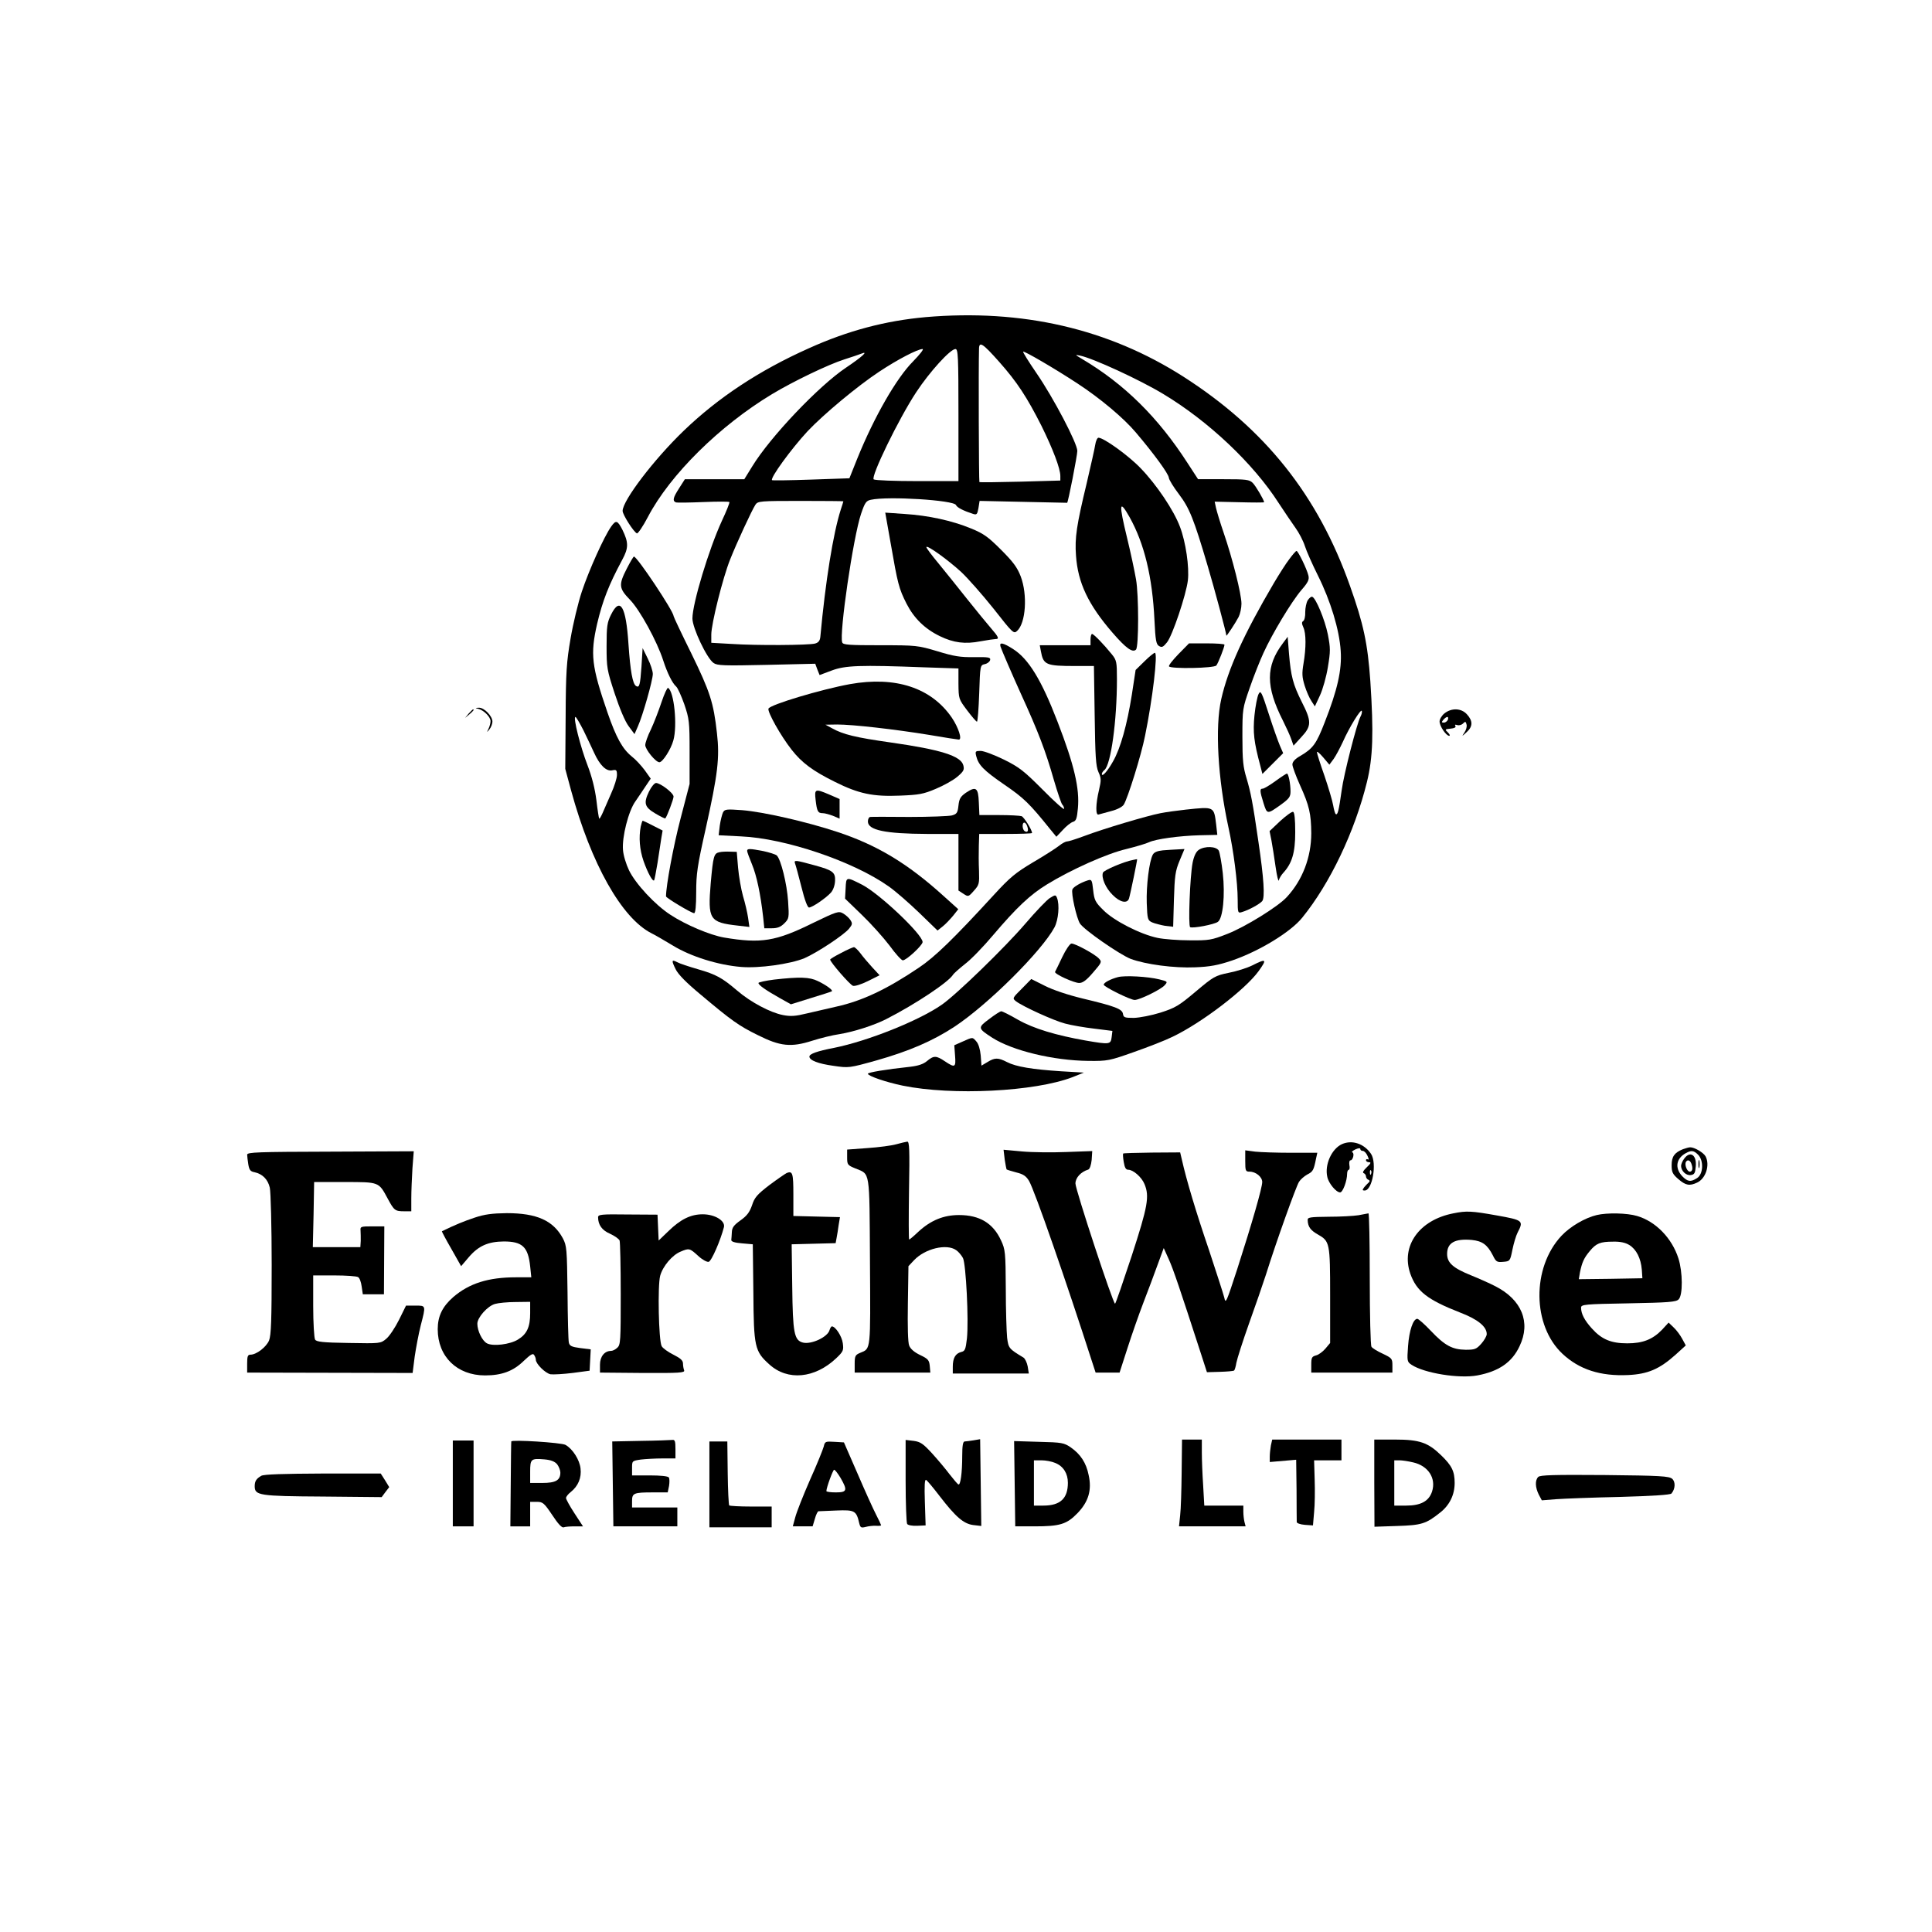 <?xml version="1.0" standalone="no"?>
<!DOCTYPE svg PUBLIC "-//W3C//DTD SVG 20010904//EN"
 "http://www.w3.org/TR/2001/REC-SVG-20010904/DTD/svg10.dtd">
<svg version="1.0" xmlns="http://www.w3.org/2000/svg"
 width="1024pt" height="1024pt" viewBox="0 0 1024 1024"
 preserveAspectRatio="xMidYMid meet">

<g transform="translate(0,1024) scale(0.1,-0.1)"
fill="#000000" stroke="none">
<path d="M4905 8559 c-211 -19 -410 -71 -618 -165 -262 -117 -480 -261 -663
-437 -158 -152 -324 -370 -324 -425 0 -20 60 -114 76 -119 5 -2 32 37 58 87
118 225 381 484 658 651 113 68 298 157 383 184 39 12 78 26 89 30 43 18 6
-16 -79 -73 -144 -96 -402 -367 -498 -524 l-42 -68 -158 0 -157 0 -30 -47
c-33 -51 -37 -68 -17 -76 6 -2 72 -1 145 2 74 3 136 3 138 0 2 -4 -16 -49 -40
-100 -69 -150 -156 -438 -156 -517 0 -50 76 -211 112 -236 20 -14 55 -15 281
-10 l258 6 11 -30 12 -30 64 24 c72 27 149 30 490 17 l182 -6 0 -81 c1 -80 1
-81 46 -141 25 -33 48 -60 52 -60 4 0 9 67 12 150 5 149 5 149 30 155 14 3 26
13 28 22 3 14 -9 16 -85 15 -73 -1 -106 4 -194 31 -105 31 -111 32 -303 32
-165 0 -198 2 -202 15 -17 44 58 558 100 682 20 59 27 69 52 74 91 20 441 -2
451 -28 5 -13 41 -31 91 -47 19 -6 22 -2 28 31 l6 38 231 -5 c128 -3 233 -5
233 -5 5 0 54 251 54 275 0 40 -126 281 -217 413 -41 60 -73 111 -70 113 5 5
165 -88 287 -168 121 -79 246 -184 310 -260 100 -118 173 -219 175 -240 1 -11
25 -50 54 -88 55 -73 78 -129 152 -380 34 -114 99 -356 99 -369 0 -6 49 68 65
99 8 16 15 47 15 70 0 51 -48 241 -94 375 -19 55 -37 115 -41 133 l-7 33 131
-3 c72 -2 131 -2 131 0 0 11 -44 86 -60 102 -18 18 -34 20 -155 20 l-135 0
-56 86 c-156 242 -335 419 -560 552 -37 22 -38 23 -9 17 68 -14 314 -127 440
-203 240 -144 478 -369 612 -578 32 -49 73 -109 90 -133 18 -25 40 -67 49 -95
9 -28 40 -98 69 -156 67 -134 114 -288 121 -400 7 -101 -18 -209 -85 -379 -44
-114 -62 -138 -128 -177 -29 -16 -43 -32 -43 -46 0 -11 18 -60 40 -109 50
-110 59 -153 60 -255 0 -127 -46 -248 -129 -338 -46 -51 -223 -160 -316 -196
-84 -33 -98 -35 -200 -34 -60 0 -137 6 -170 13 -91 19 -232 91 -287 147 -43
42 -48 53 -54 106 -6 54 -8 58 -28 52 -38 -12 -77 -35 -82 -48 -8 -20 22 -153
40 -181 22 -34 210 -164 268 -187 80 -30 232 -50 343 -45 78 3 121 11 195 36
143 49 310 150 372 227 147 181 278 455 343 719 32 130 36 261 18 535 -14 199
-36 303 -108 505 -170 480 -450 831 -882 1108 -399 255 -855 360 -1368 316z
m391 -237 c95 -107 147 -187 224 -339 61 -124 100 -226 100 -266 l0 -24 -212
-6 c-117 -3 -214 -4 -217 -2 -3 4 -5 611 -2 707 1 40 19 29 107 -70z m-456 3
c-88 -88 -206 -293 -296 -515 l-42 -105 -203 -7 c-112 -4 -205 -5 -207 -3 -11
11 101 165 188 259 86 91 265 240 380 316 98 65 204 120 230 120 8 0 -15 -29
-50 -65z m240 -285 l0 -350 -217 0 c-120 0 -224 4 -232 9 -18 12 132 321 225
462 71 108 181 229 208 229 14 0 16 -34 16 -350z m-610 -457 c0 -1 -6 -22 -14
-45 -40 -125 -81 -379 -108 -673 -2 -21 -10 -31 -28 -36 -33 -9 -309 -11 -443
-2 l-107 6 0 44 c0 56 61 301 100 398 34 86 115 261 134 290 13 19 24 20 240
20 124 0 226 -1 226 -2z m2741 -1141 c-19 -35 -89 -307 -100 -392 -15 -107
-21 -131 -31 -125 -4 2 -10 24 -14 47 -4 24 -25 94 -46 156 -22 62 -40 119
-40 125 0 7 15 -6 33 -27 l33 -39 23 31 c12 17 33 57 48 89 34 77 96 178 101
165 2 -6 -1 -19 -7 -30z"/>
<path d="M5805 7883 c-3 -21 -24 -112 -45 -203 -54 -224 -64 -290 -57 -385 10
-144 65 -260 194 -409 71 -82 106 -107 124 -89 15 15 15 290 0 373 -7 41 -28
140 -47 218 -45 185 -42 208 13 111 78 -140 121 -315 132 -548 5 -105 9 -126
24 -135 15 -9 22 -6 42 19 29 35 102 253 111 329 8 70 -11 203 -42 284 -33 88
-124 223 -208 310 -64 67 -196 162 -224 162 -6 0 -14 -17 -17 -37z"/>
<path d="M4721 7359 c37 -213 43 -238 84 -319 39 -76 96 -133 177 -172 72 -35
133 -43 215 -27 38 7 74 12 81 12 19 0 15 11 -26 58 -21 24 -78 94 -126 154
-48 61 -116 145 -151 188 -36 43 -65 82 -65 87 0 15 113 -66 185 -132 35 -33
112 -120 171 -194 102 -130 107 -135 125 -118 46 42 56 191 19 289 -18 47 -40
77 -104 141 -69 69 -93 86 -159 113 -102 42 -227 69 -353 77 l-102 7 29 -164z"/>
<path d="M3240 7450 c-37 -51 -118 -231 -156 -345 -20 -60 -47 -173 -60 -250
-21 -122 -25 -176 -26 -415 l-2 -275 31 -115 c106 -388 268 -677 427 -757 17
-8 68 -38 113 -65 95 -58 239 -103 361 -113 94 -8 259 15 335 46 65 28 213
125 238 158 17 21 18 27 6 45 -8 12 -25 27 -39 35 -23 13 -33 10 -159 -51
-198 -98 -276 -110 -472 -77 -74 13 -202 67 -283 120 -82 53 -185 164 -220
236 -15 31 -30 79 -32 108 -6 68 29 207 66 258 15 22 39 57 54 80 l27 40 -32
45 c-18 24 -48 57 -69 73 -49 40 -82 99 -128 232 -85 247 -92 309 -55 471 29
122 61 205 133 339 34 63 34 91 1 159 -26 50 -34 53 -59 18z m-147 -1082 c19
-40 45 -93 56 -118 30 -66 64 -99 95 -93 23 5 26 2 26 -25 0 -16 -14 -61 -31
-98 -17 -38 -37 -84 -45 -103 -8 -18 -16 -32 -18 -30 -2 2 -9 46 -15 98 -8 62
-24 125 -47 185 -37 95 -78 256 -64 256 4 0 23 -33 43 -72z"/>
<path d="M6834 7277 c-18 -23 -54 -80 -82 -127 -161 -274 -243 -456 -279 -615
-34 -149 -18 -423 38 -680 27 -122 49 -293 49 -383 0 -71 1 -73 23 -66 37 11
93 42 107 58 15 19 9 118 -20 314 -30 208 -41 263 -63 337 -18 59 -22 94 -22
220 0 148 1 151 39 260 21 61 54 144 73 185 46 101 148 271 201 333 35 40 42
55 37 76 -8 35 -55 131 -63 131 -4 0 -21 -20 -38 -43z"/>
<path d="M3322 7226 c-44 -86 -42 -104 17 -165 52 -53 144 -221 176 -321 22
-68 49 -122 69 -139 8 -7 27 -49 43 -94 26 -77 28 -91 28 -252 l0 -170 -48
-184 c-38 -145 -77 -356 -77 -412 0 -8 135 -89 149 -89 7 0 11 39 11 111 0 97
6 140 50 335 65 292 75 378 60 508 -18 163 -37 220 -136 423 -52 105 -94 194
-94 198 0 25 -193 315 -210 315 -3 0 -20 -29 -38 -64z"/>
<path d="M6931 7058 c-7 -12 -13 -40 -13 -62 1 -22 -4 -44 -11 -48 -8 -5 -8
-13 1 -33 15 -32 15 -109 1 -191 -9 -54 -8 -72 6 -118 9 -29 25 -66 36 -82
l18 -28 27 58 c15 32 34 100 42 150 14 84 14 100 0 173 -16 79 -64 194 -83
200 -6 2 -16 -7 -24 -19z"/>
<path d="M3239 6983 c-21 -42 -24 -62 -24 -168 0 -114 2 -126 43 -251 26 -79
55 -148 74 -173 l31 -42 18 41 c26 58 79 245 79 278 0 15 -12 52 -27 82 l-27
55 -6 -97 c-7 -100 -11 -115 -29 -104 -18 12 -30 77 -40 222 -13 201 -44 253
-92 157z"/>
<path d="M5780 6850 l0 -30 -135 0 -134 0 6 -32 c13 -72 27 -78 183 -78 l98 0
4 -262 c3 -217 6 -269 20 -300 15 -33 15 -43 3 -95 -18 -75 -19 -137 -2 -130
6 2 36 10 66 18 32 8 59 22 67 34 21 33 93 263 113 365 40 195 69 440 52 440
-5 0 -31 -21 -56 -46 l-46 -45 -20 -131 c-25 -158 -60 -285 -100 -354 -29 -52
-59 -85 -59 -66 0 5 6 15 14 21 34 29 66 259 66 481 0 92 -2 101 -27 132 -42
52 -96 108 -105 108 -4 0 -8 -13 -8 -30z"/>
<path d="M6799 6830 c-91 -121 -91 -229 1 -410 18 -36 38 -80 44 -98 l12 -34
42 46 c54 58 54 83 2 185 -47 94 -58 137 -68 256 l-7 90 -26 -35z"/>
<path d="M5303 6813 c5 -17 64 -153 107 -248 95 -208 132 -306 176 -460 19
-65 39 -124 44 -129 6 -6 10 -16 10 -23 0 -7 -51 38 -112 100 -100 100 -124
120 -207 161 -51 25 -107 46 -123 46 -28 0 -30 -2 -24 -27 12 -48 39 -76 151
-153 102 -70 131 -98 242 -236 l32 -39 34 36 c18 20 43 40 54 43 17 5 21 18
26 71 10 105 -19 230 -108 460 -85 221 -153 332 -234 384 -54 35 -76 39 -68
14z"/>
<path d="M6246 6773 c-30 -31 -53 -60 -50 -65 9 -14 240 -10 251 5 10 13 43
97 43 110 0 4 -42 7 -94 7 l-94 0 -56 -57z"/>
<path d="M4505 6614 c-153 -28 -424 -109 -432 -130 -6 -17 64 -143 123 -218
54 -69 112 -112 229 -170 126 -63 202 -79 345 -73 101 4 124 8 190 36 41 17
93 46 114 64 33 28 38 37 32 60 -12 50 -119 84 -387 122 -183 26 -250 42 -309
75 l-35 19 62 1 c82 0 303 -25 487 -55 81 -14 153 -25 158 -25 19 0 -2 64 -37
116 -109 159 -298 221 -540 178z"/>
<path d="M3506 6518 c-15 -45 -40 -110 -56 -144 -17 -34 -30 -71 -30 -83 0
-23 55 -91 75 -91 17 0 61 68 74 116 22 78 4 259 -28 278 -4 3 -20 -31 -35
-76z"/>
<path d="M6671 6562 c-7 -13 -17 -64 -22 -113 -9 -90 -3 -142 31 -268 l11 -43
55 55 55 55 -17 39 c-9 21 -36 96 -59 168 -38 118 -43 128 -54 107z"/>
<path d="M2535 6483 c29 -7 65 -43 65 -65 0 -11 -5 -29 -11 -41 -10 -21 -10
-21 5 -3 9 11 16 30 16 41 0 30 -44 75 -72 74 -20 -1 -21 -2 -3 -6z"/>
<path d="M2484 6458 l-19 -23 23 19 c21 18 27 26 19 26 -2 0 -12 -10 -23 -22z"/>
<path d="M7656 6459 c-14 -11 -26 -31 -26 -43 0 -25 35 -76 51 -76 6 0 3 8 -7
18 -17 16 -16 17 14 20 21 2 30 7 26 14 -5 7 -1 9 9 5 9 -3 23 0 31 8 12 12
15 12 19 -5 3 -10 -2 -29 -11 -42 -15 -23 -15 -23 11 1 34 30 34 60 2 95 -30
33 -81 35 -119 5z m18 -34 c-4 -8 -13 -15 -21 -15 -13 0 -13 3 -3 15 7 8 16
15 21 15 5 0 6 -7 3 -15z"/>
<path d="M6760 6100 c-30 -22 -61 -40 -67 -40 -17 0 -16 -13 4 -77 19 -60 19
-60 92 -8 44 32 51 42 51 70 0 42 -11 95 -19 95 -3 0 -31 -18 -61 -40z"/>
<path d="M3440 6045 c-30 -62 -24 -83 34 -117 27 -16 50 -27 52 -26 9 9 44
102 44 116 0 19 -70 72 -93 72 -8 0 -25 -20 -37 -45z"/>
<path d="M5119 6038 c-28 -20 -35 -31 -39 -68 -4 -38 -9 -45 -35 -52 -16 -4
-118 -8 -225 -8 -107 1 -201 1 -207 0 -7 0 -13 -11 -13 -24 0 -46 92 -65 313
-66 l167 0 0 -150 0 -150 26 -17 c26 -17 27 -17 56 16 28 31 29 38 27 105 -2
39 -2 99 -1 134 l2 62 140 0 c77 0 140 2 140 5 0 17 -42 83 -55 89 -9 3 -63 6
-120 6 l-104 0 -3 67 c-3 79 -15 87 -69 51z m326 -179 c8 -23 1 -34 -14 -24
-13 8 -15 45 -2 45 5 0 13 -9 16 -21z"/>
<path d="M4323 6000 c7 -61 12 -70 38 -70 11 0 35 -7 54 -14 l35 -15 0 52 0
52 -53 23 c-77 33 -81 31 -74 -28z"/>
<path d="M6286 5949 c-44 -5 -105 -13 -135 -19 -72 -14 -304 -83 -404 -121
-43 -16 -84 -29 -92 -29 -7 0 -26 -10 -42 -23 -15 -12 -77 -52 -137 -87 -94
-56 -123 -80 -210 -175 -212 -231 -312 -328 -396 -384 -169 -114 -300 -176
-436 -206 -43 -10 -114 -26 -156 -36 -61 -15 -87 -17 -128 -9 -67 13 -171 68
-242 129 -81 69 -112 86 -209 114 -48 14 -97 30 -109 37 -31 16 -32 10 -9 -37
13 -27 57 -72 132 -134 164 -138 203 -166 303 -215 119 -60 177 -66 289 -30
44 14 109 30 145 35 74 12 184 47 248 80 153 78 332 197 354 236 4 6 32 31 62
55 31 23 98 92 150 154 125 147 196 214 286 269 127 78 317 163 420 187 52 13
106 29 120 36 36 17 159 34 269 37 l93 2 -6 54 c-12 97 -9 96 -160 80z"/>
<path d="M3832 5934 c-5 -11 -13 -42 -17 -70 l-6 -51 118 -6 c235 -10 597
-133 783 -265 36 -25 109 -89 162 -140 l97 -94 29 23 c16 13 40 39 55 57 l26
33 -80 72 c-189 171 -351 268 -559 337 -166 55 -395 107 -507 116 -83 6 -92 5
-101 -12z"/>
<path d="M6785 5888 l-56 -53 10 -50 c5 -27 15 -90 22 -140 7 -49 15 -81 17
-71 2 10 13 28 23 39 47 51 64 107 64 216 0 70 -4 105 -11 108 -7 2 -37 -20
-69 -49z"/>
<path d="M3396 5859 c-11 -58 -6 -122 15 -183 22 -62 48 -110 56 -102 2 2 10
44 18 92 7 49 17 108 20 131 l7 41 -51 26 c-27 14 -52 26 -54 26 -3 0 -7 -14
-11 -31z"/>
<path d="M6353 5735 c-14 -10 -25 -33 -32 -68 -14 -74 -24 -334 -13 -341 13
-8 128 14 147 28 27 19 39 142 26 258 -6 54 -16 108 -21 119 -13 24 -75 26
-107 4z"/>
<path d="M3960 5730 c0 -6 12 -38 26 -72 24 -58 45 -155 59 -280 l6 -58 40 0
c30 0 47 7 66 26 25 25 26 29 20 118 -6 91 -38 221 -60 242 -7 6 -39 16 -71
23 -73 14 -86 14 -86 1z"/>
<path d="M6163 5733 c-29 -3 -46 -10 -53 -23 -19 -35 -35 -165 -32 -256 3 -87
5 -92 29 -103 14 -6 45 -14 68 -18 l43 -5 4 143 c4 126 7 152 30 207 l26 62
-37 -2 c-20 -1 -55 -3 -78 -5z"/>
<path d="M3813 5723 c-29 -6 -33 -19 -46 -164 -16 -193 -7 -208 144 -225 l61
-7 -7 49 c-4 27 -16 79 -27 115 -10 36 -22 104 -26 150 l-7 84 -35 1 c-19 1
-45 0 -57 -3z"/>
<path d="M6005 5682 c-46 -8 -154 -54 -159 -67 -10 -26 14 -82 51 -118 39 -40
78 -48 87 -19 7 22 45 207 43 208 -1 0 -11 -1 -22 -4z"/>
<path d="M4214 5663 c4 -10 19 -66 34 -125 17 -69 32 -108 40 -108 17 0 90 50
116 79 12 13 21 39 22 62 2 45 -11 56 -106 82 -106 29 -113 30 -106 10z"/>
<path d="M4482 5532 l-3 -55 89 -86 c49 -47 115 -121 147 -163 31 -43 63 -78
70 -78 19 0 105 80 105 97 0 40 -228 256 -321 304 -85 43 -84 43 -87 -19z"/>
<path d="M5564 5480 c-17 -11 -75 -72 -129 -135 -105 -123 -369 -380 -446
-432 -122 -84 -390 -191 -569 -227 -89 -17 -130 -32 -130 -46 0 -20 47 -38
127 -49 82 -12 83 -12 230 29 172 49 295 102 410 177 178 117 463 400 532 528
21 40 28 120 13 157 -7 16 -9 16 -38 -2z"/>
<path d="M5630 5167 c-19 -40 -36 -75 -38 -78 -5 -11 100 -59 128 -59 19 0 39
15 74 56 45 52 47 56 31 73 -20 23 -127 81 -146 80 -8 0 -30 -32 -49 -72z"/>
<path d="M4458 5189 c-32 -16 -58 -32 -58 -35 0 -13 105 -134 121 -139 10 -3
45 8 79 25 l62 31 -39 42 c-21 23 -50 57 -63 75 -13 17 -29 32 -34 32 -6 -1
-37 -14 -68 -31z"/>
<path d="M6637 5123 c-26 -13 -82 -31 -124 -39 -73 -15 -81 -20 -176 -100 -89
-75 -108 -86 -186 -111 -48 -15 -110 -27 -141 -28 -49 0 -55 2 -58 21 -4 26
-39 40 -215 82 -78 19 -156 45 -199 67 l-72 36 -50 -51 c-50 -50 -51 -51 -31
-67 37 -28 199 -102 260 -118 33 -9 103 -21 155 -27 l96 -12 -4 -33 c-5 -39
-10 -40 -138 -18 -158 28 -275 63 -358 110 -43 25 -83 45 -89 45 -6 0 -34 -18
-64 -41 -62 -46 -61 -49 16 -99 108 -69 324 -121 510 -123 102 -1 111 1 241
47 74 26 167 62 205 81 155 74 386 251 456 348 46 64 41 68 -34 30z"/>
<path d="M5925 5061 c-38 -10 -75 -29 -75 -40 0 -11 141 -81 164 -81 26 0 139
55 159 78 17 19 16 20 -28 31 -60 15 -183 22 -220 12z"/>
<path d="M4103 5048 c-46 -6 -83 -14 -83 -18 0 -11 37 -37 113 -80 l59 -33
106 33 c59 18 109 34 111 36 7 6 -30 33 -74 54 -44 22 -98 23 -232 8z"/>
<path d="M5101 4719 l-43 -19 4 -55 c5 -63 0 -66 -54 -30 -46 31 -59 31 -95 1
-19 -16 -46 -25 -88 -30 -131 -14 -225 -30 -225 -37 0 -12 97 -45 184 -63 263
-54 701 -32 901 45 l60 24 -120 7 c-154 10 -240 24 -288 49 -47 24 -64 24
-103 0 l-32 -19 -4 54 c-3 33 -12 62 -23 74 -21 24 -18 24 -74 -1z"/>
<path d="M4750 4175 c-25 -7 -93 -16 -152 -20 l-108 -8 0 -41 c0 -39 2 -42 44
-59 79 -33 74 0 77 -494 3 -476 5 -460 -51 -483 -27 -11 -30 -17 -30 -59 l0
-46 200 0 201 0 -3 35 c-3 31 -9 38 -51 58 -31 15 -51 32 -58 50 -7 16 -9 103
-7 224 l3 197 30 32 c58 61 172 89 223 53 12 -8 28 -27 36 -42 16 -33 31 -330
21 -426 -7 -59 -10 -67 -31 -72 -30 -8 -44 -32 -44 -78 l0 -36 201 0 202 0 -6
38 c-4 20 -14 42 -23 47 -76 46 -79 49 -86 105 -3 30 -7 147 -7 260 -1 193 -3
208 -25 255 -42 92 -114 135 -223 135 -82 0 -150 -28 -216 -89 -24 -23 -46
-41 -48 -41 -3 0 -3 117 -1 260 4 216 2 260 -9 259 -8 -1 -34 -7 -59 -14z"/>
<path d="M7113 4176 c-55 -25 -93 -109 -78 -174 7 -34 47 -82 68 -82 14 0 37
61 37 99 0 11 4 21 9 21 4 0 6 11 3 25 -2 14 0 25 6 25 13 0 22 38 10 42 -6 2
1 9 16 16 15 7 26 8 26 2 0 -6 6 -10 13 -10 8 0 19 -12 25 -26 7 -14 8 -23 2
-19 -5 3 -10 1 -10 -4 0 -6 7 -11 16 -11 13 0 9 -7 -12 -27 -18 -17 -24 -28
-16 -31 6 -2 12 -10 12 -17 0 -7 6 -16 13 -18 8 -4 8 -8 2 -14 -5 -4 -16 -16
-24 -25 -11 -15 -11 -18 2 -18 41 0 66 145 34 194 -36 54 -100 76 -154 52z
m154 -158 c-3 -8 -6 -5 -6 6 -1 11 2 17 5 13 3 -3 4 -12 1 -19z"/>
<path d="M8920 4149 c-45 -18 -60 -39 -60 -85 0 -36 5 -47 35 -73 39 -34 60
-38 100 -19 46 21 69 93 45 139 -11 20 -60 49 -82 48 -7 0 -24 -5 -38 -10z
m80 -29 c31 -31 28 -103 -5 -124 -34 -22 -50 -20 -80 11 -39 43 -31 93 20 121
29 16 42 15 65 -8z"/>
<path d="M8926 4098 c-9 -12 -16 -29 -16 -38 1 -27 27 -52 52 -48 19 3 23 10
26 47 5 61 -31 83 -62 39z m38 -24 c10 -26 7 -44 -8 -44 -14 0 -29 37 -20 52
8 13 21 9 28 -8z"/>
<path d="M9002 4070 c0 -19 2 -27 5 -17 2 9 2 25 0 35 -3 9 -5 1 -5 -18z"/>
<path d="M5325 4095 c4 -27 9 -51 10 -53 2 -2 25 -9 51 -16 38 -9 53 -20 68
-45 30 -51 196 -529 335 -961 l18 -55 63 0 64 0 42 130 c23 72 61 180 84 240
24 61 57 151 75 200 l33 90 27 -60 c24 -53 58 -154 170 -499 l32 -99 69 2 c37
1 71 4 75 7 3 2 9 21 12 41 4 21 34 115 67 208 34 94 74 211 90 260 55 176
160 468 175 491 8 13 28 30 44 39 30 15 34 23 46 83 l7 32 -139 0 c-76 0 -162
3 -190 6 l-53 7 0 -57 c0 -52 2 -56 23 -56 33 0 67 -28 67 -55 0 -30 -54 -218
-132 -460 -58 -178 -62 -188 -69 -153 -5 20 -42 134 -82 255 -67 196 -119 369
-143 477 l-9 38 -150 -1 c-82 -1 -151 -3 -152 -5 -2 -2 -1 -22 3 -45 5 -30 11
-41 24 -41 26 0 71 -39 86 -76 27 -65 18 -117 -68 -381 -46 -139 -85 -253 -88
-253 -11 0 -210 605 -210 637 0 31 29 62 68 74 8 3 15 24 18 51 l3 47 -137 -5
c-75 -3 -181 -2 -235 3 l-98 9 6 -51z"/>
<path d="M1310 4120 c0 -8 3 -31 6 -51 5 -30 11 -38 33 -42 42 -9 71 -38 81
-82 5 -22 10 -206 10 -408 0 -298 -3 -374 -14 -402 -15 -35 -67 -75 -98 -75
-15 0 -18 -9 -18 -47 l0 -48 438 -1 439 -1 11 87 c7 47 21 122 32 165 28 108
28 105 -29 105 l-49 0 -37 -75 c-21 -42 -51 -87 -68 -101 -30 -25 -31 -25
-199 -22 -137 2 -171 6 -178 18 -5 8 -10 88 -10 178 l0 162 113 0 c61 0 118
-4 125 -9 8 -4 16 -27 19 -50 l6 -41 56 0 56 0 1 180 1 180 -64 0 c-60 0 -64
-1 -62 -22 1 -13 1 -38 1 -55 l-2 -33 -126 0 -126 0 4 173 3 172 162 0 c184 0
180 1 228 -88 34 -63 39 -67 88 -67 l37 0 0 68 c0 38 3 110 6 159 l7 91 -442
-2 c-385 -1 -441 -3 -441 -16z"/>
<path d="M4170 4023 c-8 -4 -49 -32 -92 -64 -65 -50 -79 -66 -92 -107 -13 -37
-27 -56 -61 -80 -35 -25 -45 -38 -46 -62 -1 -16 -2 -36 -3 -42 -1 -9 19 -15
57 -18 l57 -5 3 -255 c2 -290 7 -312 85 -382 97 -88 241 -74 354 33 38 36 40
42 35 80 -5 37 -39 89 -58 89 -3 0 -9 -9 -12 -19 -9 -37 -96 -78 -141 -67 -47
12 -54 51 -57 296 l-3 225 116 3 117 3 5 27 c3 15 8 46 11 69 l7 42 -124 3
-123 3 0 114 c0 113 -4 126 -35 114z"/>
<path d="M7703 3809 c-181 -35 -279 -173 -228 -320 33 -93 91 -138 262 -205
95 -36 143 -75 143 -115 0 -10 -13 -33 -29 -51 -26 -29 -34 -32 -83 -32 -71 1
-111 23 -184 100 -33 35 -66 64 -72 64 -22 0 -43 -62 -49 -144 -6 -81 -5 -84
19 -100 67 -44 251 -74 348 -56 113 21 184 69 224 155 61 127 11 247 -129 318
-27 14 -85 40 -127 57 -97 39 -128 67 -128 114 0 59 41 82 131 74 56 -6 82
-25 111 -81 17 -35 22 -38 55 -35 36 3 37 4 49 64 7 34 19 75 28 92 32 62 29
65 -111 90 -134 24 -161 25 -230 11z"/>
<path d="M2515 3786 c-57 -19 -101 -37 -173 -72 -1 -1 21 -43 50 -93 l52 -92
40 47 c52 61 103 83 186 84 99 0 129 -29 140 -132 l6 -58 -81 0 c-147 0 -248
-32 -333 -105 -57 -50 -82 -101 -82 -170 0 -145 102 -245 251 -245 89 0 150
23 205 77 36 34 49 42 55 31 5 -7 9 -18 9 -25 0 -22 51 -72 78 -77 15 -2 68 1
117 7 l90 12 3 57 3 56 -56 7 c-45 6 -56 11 -60 29 -3 11 -6 131 -7 266 -3
231 -4 247 -25 287 -51 94 -138 133 -297 133 -78 -1 -117 -6 -171 -24z m295
-506 c0 -73 -17 -111 -65 -140 -42 -26 -132 -37 -164 -20 -25 13 -51 66 -51
104 0 33 54 94 94 105 17 5 66 10 109 10 l77 1 0 -60z"/>
<path d="M3170 3788 c0 -40 21 -69 63 -87 24 -11 47 -27 51 -36 3 -9 6 -137 6
-284 0 -247 -1 -269 -18 -284 -10 -10 -25 -17 -33 -17 -35 0 -59 -30 -59 -73
l0 -42 226 -2 c196 -1 225 1 220 14 -3 8 -6 24 -6 36 0 16 -13 28 -51 47 -28
14 -56 34 -62 45 -16 29 -22 321 -8 373 14 51 64 110 108 128 45 19 48 19 93
-22 21 -20 47 -34 56 -32 15 3 63 114 81 184 8 34 -49 68 -112 68 -64 0 -117
-26 -182 -89 l-52 -50 -3 68 -3 69 -158 1 c-141 2 -157 0 -157 -15z"/>
<path d="M7200 3799 c-25 -4 -96 -8 -157 -8 -101 -1 -113 -3 -112 -18 1 -35
15 -54 54 -76 63 -36 65 -43 65 -324 l0 -251 -25 -30 c-14 -16 -36 -33 -50
-36 -22 -6 -25 -12 -25 -49 l0 -42 215 0 215 0 0 38 c0 36 -3 39 -51 62 -29
13 -56 30 -60 37 -5 7 -9 169 -9 361 0 191 -3 346 -7 346 -5 -1 -28 -5 -53
-10z"/>
<path d="M8463 3800 c-63 -15 -141 -61 -187 -110 -158 -169 -155 -476 6 -626
89 -83 201 -119 348 -112 103 5 165 31 250 107 l55 50 -19 35 c-10 19 -30 46
-45 60 l-27 26 -34 -37 c-50 -52 -102 -73 -185 -73 -86 0 -136 21 -188 79 -39
43 -57 78 -57 110 0 17 18 19 251 23 212 4 253 7 266 21 23 22 22 145 -1 217
-34 107 -120 196 -219 225 -53 16 -159 18 -214 5z m173 -159 c37 -23 61 -70
66 -131 l3 -45 -169 -3 -168 -2 6 36 c11 53 21 76 52 113 34 41 55 50 124 50
37 1 65 -5 86 -18z"/>
<path d="M2400 2378 l0 -228 55 0 55 0 0 228 0 227 -55 0 -55 0 0 -227z"/>
<path d="M2710 2600 c-1 -3 -2 -105 -3 -227 l-2 -223 53 0 52 0 0 65 0 65 35
0 c32 0 39 -6 82 -70 31 -47 51 -69 61 -65 7 3 33 5 58 5 l44 0 -45 69 c-25
38 -45 75 -45 81 0 7 11 21 25 32 39 31 58 75 52 125 -5 46 -42 104 -80 125
-21 12 -287 29 -287 18z m243 -121 c9 -12 17 -32 17 -44 0 -41 -25 -55 -96
-55 l-64 0 0 59 c0 68 4 72 75 66 35 -3 55 -11 68 -26z"/>
<path d="M3395 2603 l-150 -3 3 -225 3 -225 169 0 170 0 0 50 0 50 -120 0
-120 0 0 34 c0 42 9 46 110 46 l79 0 7 34 c3 19 3 39 -1 45 -4 7 -45 11 -101
11 l-94 0 0 39 c0 38 0 38 46 45 26 3 78 6 115 6 l69 0 0 50 c0 42 -3 50 -17
48 -10 -1 -85 -4 -168 -5z"/>
<path d="M4800 2392 c0 -120 4 -222 8 -229 4 -7 27 -11 53 -10 l45 2 -4 124
c-3 90 -1 122 7 117 6 -4 38 -42 70 -84 87 -113 128 -148 179 -155 l43 -5 -3
230 -3 230 -35 -6 c-19 -3 -41 -6 -47 -6 -9 0 -13 -22 -13 -77 0 -89 -9 -155
-20 -151 -5 2 -25 26 -47 54 -21 28 -63 78 -93 111 -47 51 -61 61 -97 66 l-43
5 0 -216z"/>
<path d="M6263 2437 c-1 -94 -4 -198 -8 -229 l-6 -58 177 0 176 0 -6 23 c-3
12 -6 37 -6 55 l0 32 -103 0 -104 0 -6 107 c-4 58 -7 137 -7 175 l0 68 -52 0
-53 0 -2 -173z"/>
<path d="M6736 2579 c-3 -17 -6 -44 -6 -60 l0 -28 70 6 70 6 2 -159 c0 -87 1
-164 1 -171 0 -6 18 -13 43 -15 l43 -3 6 70 c4 38 5 116 3 173 l-3 102 73 0
72 0 0 55 0 55 -184 0 -183 0 -7 -31z"/>
<path d="M7284 2379 l1 -231 120 4 c129 4 153 11 228 71 50 39 77 94 77 157 0
62 -15 92 -72 147 -69 67 -114 83 -244 83 l-110 0 0 -231z m206 110 c80 -18
123 -84 100 -155 -17 -51 -60 -74 -137 -74 l-63 0 0 120 0 120 28 0 c15 0 47
-5 72 -11z"/>
<path d="M3760 2373 l0 -228 165 0 165 0 0 55 0 55 -109 0 c-60 0 -112 3 -116
6 -3 4 -7 82 -8 173 l-2 166 -47 0 -48 0 0 -227z"/>
<path d="M4366 2573 c-4 -15 -36 -95 -73 -177 -36 -82 -71 -171 -78 -198 l-13
-48 52 0 53 0 12 40 c6 22 15 40 19 40 4 0 47 2 95 4 97 4 106 -1 121 -67 6
-24 10 -26 34 -20 15 4 39 7 55 6 15 -1 27 0 27 3 0 2 -12 28 -27 57 -15 29
-59 126 -98 217 l-72 165 -50 3 c-48 3 -51 2 -57 -25z m89 -166 c38 -66 35
-77 -25 -77 -27 0 -50 3 -50 7 0 18 35 113 41 113 5 0 20 -20 34 -43z"/>
<path d="M5378 2376 l3 -226 102 0 c135 0 171 11 228 70 58 60 77 122 59 202
-13 65 -43 110 -94 146 -37 25 -46 27 -170 30 l-131 4 3 -226z m215 110 c43
-17 67 -56 67 -105 0 -83 -40 -121 -130 -121 l-50 0 0 120 0 120 40 0 c22 0
55 -6 73 -14z"/>
<path d="M1385 2418 c-26 -15 -35 -28 -35 -55 0 -49 22 -53 360 -55 l313 -3
20 27 20 26 -22 36 -23 36 -306 0 c-210 -1 -313 -4 -327 -12z"/>
<path d="M8153 2412 c-18 -18 -16 -56 3 -94 l16 -30 76 6 c43 3 195 9 339 12
173 5 266 11 272 18 21 25 22 62 4 78 -16 14 -62 17 -357 20 -272 2 -342 0
-353 -10z"/>
</g>
</svg>
